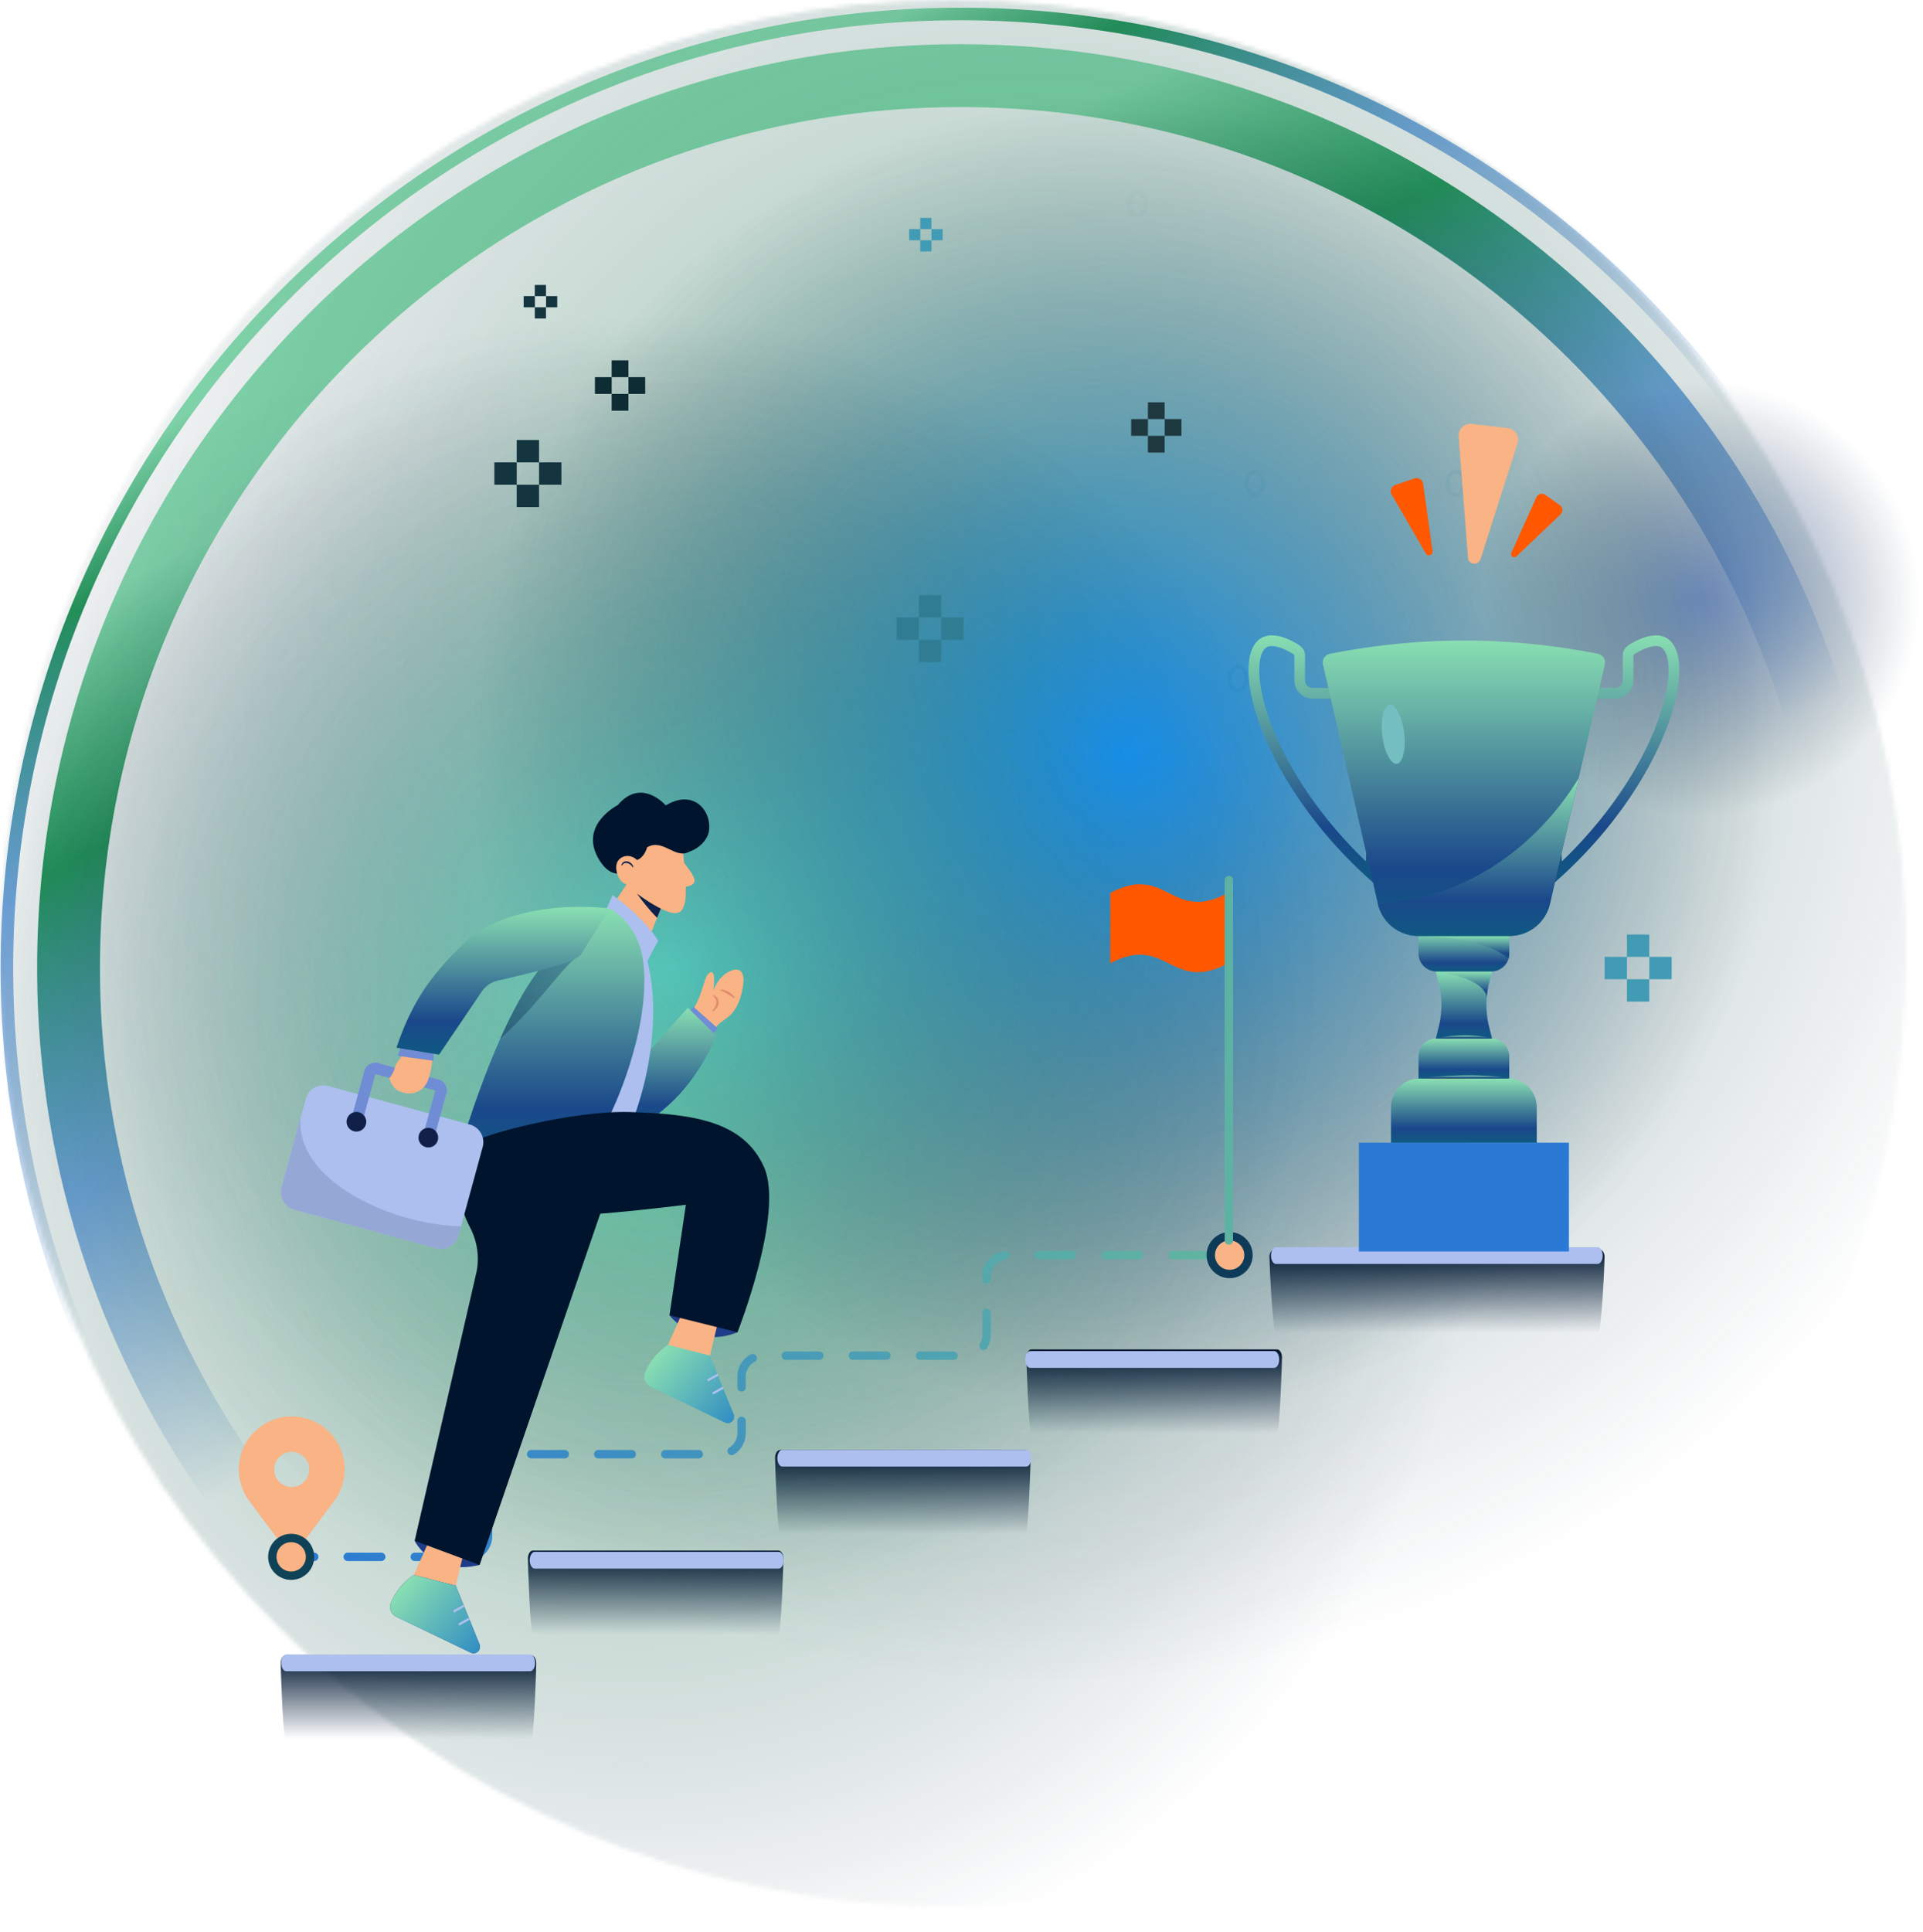 <svg width="459" height="461" fill="none" xmlns="http://www.w3.org/2000/svg"><path opacity=".2" d="M297.5 162.001c0 .823-.251 1.549-.632 2.057-.382.509-.87.777-1.368.777-.498 0-.986-.268-1.368-.777-.381-.508-.632-1.234-.632-2.057 0-.822.251-1.548.632-2.057.382-.508.87-.776 1.368-.776.498 0 .986.268 1.368.776.381.509.632 1.235.632 2.057z" stroke="#6D99CE"/><path opacity=".1" d="M349.5 115.331c0 .823-.251 1.549-.632 2.057-.382.509-.87.777-1.368.777-.498 0-.986-.268-1.368-.777-.381-.508-.632-1.234-.632-2.057 0-.822.251-1.548.632-2.057.382-.508.87-.776 1.368-.776.498 0 .986.268 1.368.776.381.509.632 1.235.632 2.057zm-48 0c0 .823-.251 1.549-.632 2.057-.382.509-.87.777-1.368.777-.498 0-.986-.268-1.368-.777-.381-.508-.632-1.234-.632-2.057 0-.822.251-1.548.632-2.057.382-.508.87-.776 1.368-.776.498 0 .986.268 1.368.776.381.509.632 1.235.632 2.057z" stroke="#6D99CE"/><path opacity=".05" d="M273.5 48.666c0 .823-.251 1.549-.632 2.057-.382.509-.87.777-1.368.777-.498 0-.986-.268-1.368-.777-.381-.508-.632-1.234-.632-2.057 0-.822.251-1.548.632-2.057.382-.508.87-.776 1.368-.776.498 0 .986.268 1.368.776.381.509.632 1.235.632 2.057z" stroke="#6D99CE"/><path d="M229.313 458.668c-125.738 0-227.668-101.93-227.668-227.667 0-125.738 101.93-227.668 227.668-227.668 125.737 0 227.667 101.93 227.667 227.668" stroke="url(#paint0_linear_1597_10)" stroke-width="3"/><path d="M229.309 443.951c-117.609 0-212.95-95.341-212.95-212.949 0-117.609 95.341-212.95 212.95-212.95 117.608 0 212.949 95.341 212.949 212.95" stroke="url(#paint1_linear_1597_10)" stroke-width="15"/><circle cx="406" cy="143" r="52" fill="url(#paint2_radial_1597_10)" fill-opacity=".88" opacity=".7"/><mask id="a" style="mask-type:alpha" maskUnits="userSpaceOnUse" x="0" y="0" width="455" height="455"><circle cx="227.5" cy="227.5" r="227.5" fill="#D9D9D9"/></mask><g mask="url(#a)" fill-opacity=".88"><ellipse opacity=".6" cx="150.565" cy="277.427" rx="203.771" ry="201.952" transform="rotate(41.994 150.565 277.427)" fill="url(#paint3_radial_1597_10)"/><ellipse opacity=".6" cx="246.544" cy="158.212" rx="246.794" ry="244.592" transform="rotate(41.994 246.544 158.212)" fill="url(#paint4_radial_1597_10)"/><ellipse cx="268.565" cy="180.427" rx="203.771" ry="201.952" transform="rotate(41.994 268.565 180.427)" fill="url(#paint5_radial_1597_10)"/><ellipse cx="159.565" cy="231.427" rx="203.771" ry="201.952" transform="rotate(41.994 159.565 231.427)" fill="url(#paint6_radial_1597_10)"/></g><path d="M67 371.5h44.5a5 5 0 005-5V352a5 5 0 015-5H172a5 5 0 005-5v-13.5a5 5 0 015-5h48.5a5 5 0 005-5v-14a5 5 0 015-5H295" stroke="url(#paint7_linear_1597_10)" stroke-width="2" stroke-linecap="round" stroke-dasharray="8 8"/><path d="M69.633 338C62.667 338 57 343.667 57 350.633a12.624 12.624 0 002.567 7.634L69.084 371h1.098l9.517-12.733a12.625 12.625 0 002.567-7.634c0-6.966-5.667-12.633-12.633-12.633zm0 16.822a4.194 4.194 0 01-4.19-4.189c0-2.31 1.88-4.19 4.19-4.19 2.31 0 4.19 1.88 4.19 4.19 0 2.31-1.88 4.189-4.19 4.189z" fill="#F9B384"/><circle cx="69.5" cy="371.5" r="4.5" fill="#F9B384" stroke="#0F4257" stroke-width="2"/><circle cx="293.5" cy="299.5" r="4.5" fill="#F9B384" stroke="#0D3B58" stroke-width="2"/><path d="M293 213.1s-3.5 2.1-7 2.1c-5.592 0-8.408-4.2-14-4.2-3.5 0-7 2.1-7 2.1v16.8s3.5-2.1 7-2.1c5.592 0 8.408 4.2 14 4.2 3.5 0 7-2.1 7-2.1" fill="#FF5800"/><path d="M293.312 210v86" stroke="#5EB2A3" stroke-width="2" stroke-miterlimit="10" stroke-linecap="round"/><path fill-rule="evenodd" clip-rule="evenodd" d="M126.807 415H68.193C67.537 415 67 397.964 67 396.912c0-1.055.537-1.912 1.193-1.912h58.614c.656 0 1.193.857 1.193 1.912 0 1.052-.537 18.088-1.193 18.088z" fill="url(#paint8_linear_1597_10)"/><path fill-rule="evenodd" clip-rule="evenodd" d="M244.807 366h-58.614c-.656 0-1.193-17.036-1.193-18.088 0-1.055.537-1.912 1.193-1.912h58.614c.656 0 1.193.857 1.193 1.912 0 1.052-.537 18.088-1.193 18.088z" fill="url(#paint9_linear_1597_10)"/><path fill-rule="evenodd" clip-rule="evenodd" d="M244.972 349.958h-58.24c-.652 0-1.185-.899-1.185-2.001 0-1.099.533-1.999 1.185-1.999h58.24c.651 0 1.185.9 1.185 1.999 0 1.102-.534 2.001-1.185 2.001z" fill="#ACBFEE"/><path fill-rule="evenodd" clip-rule="evenodd" d="M304.807 342h-58.614c-.656 0-1.193-17.036-1.193-18.088 0-1.055.537-1.912 1.193-1.912h58.614c.656 0 1.193.857 1.193 1.912 0 1.052-.537 18.088-1.193 18.088z" fill="url(#paint10_linear_1597_10)"/><path fill-rule="evenodd" clip-rule="evenodd" d="M304.143 326.408h-58.239c-.654 0-1.185-.901-1.185-2s.531-2 1.185-2h58.239c.652 0 1.185.901 1.185 2s-.533 2-1.185 2z" fill="#ACBFEE"/><path fill-rule="evenodd" clip-rule="evenodd" d="M381.435 318h-76.87c-.861 0-1.565-17.036-1.565-18.088 0-1.055.704-1.912 1.565-1.912h76.87c.861 0 1.565.857 1.565 1.912 0 1.052-.704 18.088-1.565 18.088z" fill="url(#paint11_linear_1597_10)"/><path fill-rule="evenodd" clip-rule="evenodd" d="M381.354 301.604h-76.802c-.651 0-1.185-.9-1.185-1.998 0-1.102.534-2.002 1.185-2.002h76.802c.651 0 1.185.9 1.185 2.002 0 1.098-.534 1.998-1.185 1.998z" fill="#ACBFEE"/><path fill-rule="evenodd" clip-rule="evenodd" d="M185.807 390h-58.614c-.656 0-1.193-17.036-1.193-18.088 0-1.055.537-1.912 1.193-1.912h58.614c.656 0 1.193.857 1.193 1.912 0 1.052-.537 18.088-1.193 18.088z" fill="url(#paint12_linear_1597_10)"/><path fill-rule="evenodd" clip-rule="evenodd" d="M185.87 374.304h-58.239c-.652 0-1.186-.9-1.186-2.002 0-1.098.534-1.998 1.186-1.998h58.239c.652 0 1.185.9 1.185 1.998 0 1.102-.533 2.002-1.185 2.002zm-59.328 24.487h-58.24c-.651 0-1.185-.901-1.185-2 0-1.103.534-2 1.185-2h58.24c.652 0 1.185.897 1.185 2 0 1.099-.533 2-1.185 2z" fill="#ACBFEE"/><path fill-rule="evenodd" clip-rule="evenodd" d="M395.244 151.624c-1.636 0-3.625.624-5.955 1.976-1.07.62-1.959 1.493-1.959 2.727v5.999a1.85 1.85 0 01-1.851 1.848h-7.698l-8.867 12.253 1.575 34.689c29.782-25.794 36.785-59.492 24.755-59.492zm.002 2.553c.858 0 1.825.232 2.47 1.958.71 1.894.743 4.885.093 8.421-.731 3.981-2.3 8.573-4.539 13.28-4.617 9.705-11.792 19.395-20.472 27.72l-1.288-28.355 7.578-10.474h6.391a4.41 4.41 0 004.409-4.401v-5.972c.039-.058.196-.263.686-.547 2.322-1.347 3.822-1.63 4.672-1.63z" fill="url(#paint13_linear_1597_10)"/><path fill-rule="evenodd" clip-rule="evenodd" d="M303.59 151.624c-12.03 0-5.027 33.698 24.755 59.492l1.574-34.689-8.867-12.253h-7.698a1.85 1.85 0 01-1.851-1.848v-5.999c0-1.234-.889-2.107-1.958-2.727-2.331-1.352-4.319-1.976-5.955-1.976zm0 2.553c.847 0 2.348.283 4.67 1.63.49.284.649.489.686.547v5.972a4.41 4.41 0 004.408 4.401h6.391l7.578 10.474-1.287 28.355c-8.68-8.325-15.855-18.015-20.473-27.72-2.239-4.707-3.807-9.299-4.539-13.28-.649-3.536-.617-6.527.094-8.421.644-1.726 1.611-1.958 2.472-1.958z" fill="url(#paint14_linear_1597_10)"/><path fill-rule="evenodd" clip-rule="evenodd" d="M324.352 298.637h50.132v-25.966h-50.132v25.966z" fill="#2979D5"/><path fill-rule="evenodd" clip-rule="evenodd" d="M366.811 272.672h-34.788V264.2c0-3.785 3.074-6.852 6.866-6.852h21.056c3.792 0 6.866 3.067 6.866 6.852v8.472z" fill="url(#paint15_linear_1597_10)"/><path fill-rule="evenodd" clip-rule="evenodd" d="M360.245 257.348H338.59v-5.274a4.268 4.268 0 014.271-4.265h13.111a4.27 4.27 0 014.273 4.265v5.274z" fill="url(#paint16_linear_1597_10)"/><path fill-rule="evenodd" clip-rule="evenodd" d="M355.46 245.141l.675 2.669h-13.428l.669-2.669a21.489 21.489 0 000-10.658l-.669-2.668h13.428l-.675 2.668a21.795 21.795 0 00-.588 3.511 21.466 21.466 0 00.588 7.147z" fill="url(#paint17_linear_1597_10)"/><path fill-rule="evenodd" clip-rule="evenodd" d="M354.872 237.994c-.734-4.882-12.165-6.179-12.165-6.179h13.428l-.675 2.668a21.795 21.795 0 00-.588 3.511z" fill="url(#paint18_linear_1597_10)"/><path fill-rule="evenodd" clip-rule="evenodd" d="M360.245 222.277v5.272c0 .434-.063.853-.183 1.25a4.279 4.279 0 01-4.09 3.016h-13.106a4.271 4.271 0 01-4.276-4.266v-5.272h21.655z" fill="url(#paint19_linear_1597_10)"/><path fill-rule="evenodd" clip-rule="evenodd" d="M360.062 228.798c-5.785-5.304-20.47-5.462-21.472-5.467h21.655v4.217a4.3 4.3 0 01-.183 1.25z" fill="url(#paint20_linear_1597_10)"/><path fill-rule="evenodd" clip-rule="evenodd" d="M383.05 158.57l-13.095 57.082a9.899 9.899 0 01-9.655 7.679h-21.765a9.905 9.905 0 01-9.644-7.636l-.009-.043-13.097-57.082a2.114 2.114 0 011.651-2.554c21.322-4.207 42.646-4.207 63.966 0a2.113 2.113 0 011.648 2.554z" fill="url(#paint21_linear_1597_10)"/><path fill-rule="evenodd" clip-rule="evenodd" d="M333.285 182.251c-1.405 0-2.884-2.958-3.348-6.748-.477-3.898.303-7.2 1.743-7.375a.95.95 0 01.119-.007c1.405 0 2.886 2.958 3.348 6.748.477 3.898-.303 7.2-1.742 7.375a.977.977 0 01-.12.007z" fill="#74BEC1"/><path fill-rule="evenodd" clip-rule="evenodd" d="M360.3 223.331h-21.764a9.905 9.905 0 01-9.645-7.636c23.922-1.505 39.834-16.641 47.954-30.07l-6.89 30.027a9.898 9.898 0 01-9.655 7.679z" fill="url(#paint22_linear_1597_10)"/><path fill-rule="evenodd" clip-rule="evenodd" d="M342.735 247.811l-.028-.001h.089l-.061.001zm13.359 0l-.052-.001h.093l-.041.001z" fill="#D4C2BE"/><path fill-rule="evenodd" clip-rule="evenodd" d="M346.574 247.889c-1.274 0-2.55-.015-3.84-.078l.061-.001h13.246l.052.001c-1.12.029-2.222.027-3.324.033l-3.343.032c-.95.005-1.9.013-2.852.013z" fill="#D1983B"/><path fill-rule="evenodd" clip-rule="evenodd" d="M356.135 247.81h-13.428c1.1-.275 2.217-.439 3.339-.557a37.235 37.235 0 013.374-.191h.12c2.211 0 4.446.157 6.595.748z" fill="url(#paint23_linear_1597_10)"/><path fill-rule="evenodd" clip-rule="evenodd" d="M338.67 257.352l-.08-.004h.298c-.074 0-.146.002-.218.004z" fill="#D4C2BE"/><path fill-rule="evenodd" clip-rule="evenodd" d="M344.662 257.461c-1.993 0-3.991-.026-5.99-.109.072-.002.144-.004.218-.004h16.192c-.083.002-.165.002-.248.002l-5.409.08c-1.585.013-3.173.031-4.763.031z" fill="#D1983B"/><path fill-rule="evenodd" clip-rule="evenodd" d="M360.245 257.348a60.96 60.96 0 00-2.004-.031c-1.054 0-2.106.02-3.16.031H338.59c3.594-.485 7.207-.674 10.825-.733.386-.004.774-.007 1.161-.007 1.423 0 2.845.029 4.267.107 1.808.089 3.625.256 5.402.633z" fill="url(#paint24_linear_1597_10)"/><path fill-rule="evenodd" clip-rule="evenodd" d="M339.686 115.444l2.241 16.104c.131.934-1.124 1.363-1.597.547l-8.144-14.081a1.581 1.581 0 01.863-2.289l4.548-1.558a1.587 1.587 0 012.089 1.277z" fill="#FF5800"/><path fill-rule="evenodd" clip-rule="evenodd" d="M362.207 105.802l-8.817 27.647c-.51 1.601-2.86 1.33-2.991-.346l-2.246-28.927c-.139-1.774 1.381-3.226 3.152-3.021l8.523.986c1.773.205 2.919 1.965 2.379 3.661z" fill="#F9B384"/><path fill-rule="evenodd" clip-rule="evenodd" d="M372.499 122.738l-10.519 10.011c-.607.581-1.572-.102-1.228-.868l5.975-13.225a1.417 1.417 0 012.11-.569l3.501 2.475a1.41 1.41 0 01.161 2.176z" fill="#FF5800"/><path fill-rule="evenodd" clip-rule="evenodd" d="M158.918 202.508c4.72 2.934 9.73-.86 10.279-4.086.817-4.801-3.562-10.326-10.279-6.227 0 0-5.821-6.794-11.475-.068 0 0-9.648 4.846-4.293 13.27 5.338 8.398 12.073-3.042 12.073-3.042l3.695.153z" fill="#00152D"/><path fill-rule="evenodd" clip-rule="evenodd" d="M162.348 204.613c2.586 3.464 3.723 4.829 3.359 5.913-.364 1.084-2.951 1.172-2.951 1.172l-.408-7.085zm-4.018 10.704l-7.21 17.995-9.241-10.919 8.724-12.875 5.205 3.908 2.522 1.891z" fill="#F9B384"/><path fill-rule="evenodd" clip-rule="evenodd" d="M158.33 215.317l-1.481 3.695c-2.02-1.994-3.986-4.597-4.787-5.749l3.747.163 2.521 1.891z" fill="#102048"/><path fill-rule="evenodd" clip-rule="evenodd" d="M163.693 213.464c-.081 1.946-.468 3.462-1.421 4.136-2.739 1.935-12.797-6.316-12.797-6.316l-.686-11.614 14.142 1.006c.027 1.864.228 3.962.419 6.032.218 2.419.43 4.805.343 6.756z" fill="#F9B384"/><path fill-rule="evenodd" clip-rule="evenodd" d="M150.101 205.374c3.46.646 4.35-3.17 4.35-3.17 3.705-2.264 6.768 2.966 10.1 1.018l.514-6.679-14.659-.748-5.285 3.397 1.498 4.076 3.482 2.106z" fill="#00152D"/><path fill-rule="evenodd" clip-rule="evenodd" d="M152.269 205.448c-1.862-2.112-4.871-1.207-5.158 1.058-.287 2.265 1.588 6.084 4.632 3.869l.526-4.927z" fill="#F9B384"/><path fill-rule="evenodd" clip-rule="evenodd" d="M151.001 206.952c-.109-.249-.303-.452-.518-.619-.219-.16-.458-.302-.714-.364-.25-.073-.508-.078-.73.022-.228.091-.41.297-.575.534l-.148-.06c.076-.302.252-.609.56-.791.308-.178.687-.184 1.003-.094.317.102.605.266.832.495.225.226.419.512.446.847l-.156.03z" fill="#102048"/><path fill-rule="evenodd" clip-rule="evenodd" d="M164.555 242.011c3.055-3.544 3.358-8.605 4.516-9.644 2.155-1.934 1.171 3.976 1.171 3.976s1.402-3.98 4.772-4.881c2.206-.59 2.6 1.458 2.409 3.172-.318 2.846-1.255 6.102-3.56 7.993-.981.805-2.235 1.419-2.942 2.505-.402.618-.75 1.316-.944 2.03l-5.422-5.151z" fill="#F9B384"/><path fill-rule="evenodd" clip-rule="evenodd" d="M164.066 242.127l1.421-1.909 5.775 5.124-1.614 2.328-5.582-5.543z" fill="#708CD5"/><path fill-rule="evenodd" clip-rule="evenodd" d="M145.809 260.923l18.375-20.443 6.822 6.682c-4.878 11.072-11.341 18.177-21.703 23.611l-3.494-9.85z" fill="url(#paint25_linear_1597_10)"/><path fill-rule="evenodd" clip-rule="evenodd" d="M171.957 236.179c.363-.073.715.011 1.039.112.327.102.629.256.921.421.291.168.565.36.82.581.251.234.5.431.66.821l-.199.076c-.182-.17-.496-.346-.747-.515-.268-.168-.537-.337-.809-.497a19.68 19.68 0 00-.821-.462c-.278-.137-.559-.266-.852-.325l-.012-.212zm-1.757 1.239c.371.144.744.357 1.005.715.266.354.364.828.311 1.256a2.517 2.517 0 01-.467 1.162c-.244.33-.535.639-.977.767l-.068-.202c.263-.192.47-.517.641-.82.167-.311.291-.642.333-.971a1.587 1.587 0 00-.16-.944c-.158-.295-.431-.531-.717-.775l.099-.188z" fill="#E28B6D"/><path fill-rule="evenodd" clip-rule="evenodd" d="M106.527 260.923l-19.57-5.324a2.723 2.723 0 013.343-1.906l14.316 3.896a2.714 2.714 0 011.911 3.334z" fill="#708CD5"/><path fill-rule="evenodd" clip-rule="evenodd" d="M98.973 367.669s4.001 8.498 15.512 5.765l-5.551-7.35-9.961 1.585z" fill="#1F3C88"/><path fill-rule="evenodd" clip-rule="evenodd" d="M102.879 366.624l-4.098 9.2 4.473 7.036 5.532-4.491 2.446-10.124-8.353-1.621z" fill="#F9B384"/><path fill-rule="evenodd" clip-rule="evenodd" d="M98.78 375.823l10.004 2.546 5.675 14.015c.532 1.313-.835 2.589-2.111 1.972l-17.75-8.565a2.62 2.62 0 01-1.248-3.446l.157-.343a14.762 14.762 0 015.272-6.179z" fill="#1F3C88"/><path fill-rule="evenodd" clip-rule="evenodd" d="M98.78 375.823l10.004 2.546 5.675 14.015c.532 1.313-.835 2.589-2.111 1.972l-17.75-8.565a2.62 2.62 0 01-1.248-3.446l.157-.343a14.762 14.762 0 015.272-6.179z" fill="url(#paint26_linear_1597_10)"/><path fill-rule="evenodd" clip-rule="evenodd" d="M108.387 384.799l-.266-.474 2.479-1.387.266.474-2.479 1.387zm1.239 3.102l-.267-.474 2.479-1.386.266.473-2.478 1.387z" fill="#ACBFEE"/><path fill-rule="evenodd" clip-rule="evenodd" d="M112.295 272.823c-1.936 4.548-4.562 11.537-.16 19.935 1.792 3.417 2.394 7.33 1.529 11.089l-14.691 63.822 15.512 5.765 31.744-92.419-33.934-8.192z" fill="#00152D"/><path fill-rule="evenodd" clip-rule="evenodd" d="M153.799 226.864c3.134 8.982 3.222 24.316-2.734 40.496l-9.186 2.618 3.692-29.969 8.228-13.145z" fill="#ACBFEE"/><path fill-rule="evenodd" clip-rule="evenodd" d="M143.711 219.152l2.517-5.558s7.129 4.96 10.873 10.87l-4.367 8.202-9.023-13.514z" fill="#ACBFEE"/><path fill-rule="evenodd" clip-rule="evenodd" d="M145.566 266.175c-24.407-.782-37.182 12.87-37.089 12.337 3.926-13.293 7.624-23.232 10.934-30.652 6.001-13.462 10.717-18.657 13.167-20.614 1.198-.962 1.857-1.146 1.857-1.146l11.114-9.288c.964.494 1.879 1.201 2.707 1.978 3.131 2.935 4.922 6.989 5.347 11.25 1.666 16.679-8.037 36.135-8.037 36.135z" fill="url(#paint27_linear_1597_10)"/><path fill-rule="evenodd" clip-rule="evenodd" d="M138.522 227.77c-3.561 1.886-9.749 11.743-19.108 20.091 6.001-13.462 10.717-18.658 13.167-20.614l5.941.523z" fill="url(#paint28_linear_1597_10)"/><path fill-rule="evenodd" clip-rule="evenodd" d="M98.391 248.459l-3.928 5.569s-.486 2.276-1.537 3.18c0 0 .47 2.333 2.308 3.152 2.098.933 4.686.883 6.365-1.506 1.678-2.391 1.896-9.481 1.896-9.481l-5.104-.914z" fill="#F9B384"/><path fill-rule="evenodd" clip-rule="evenodd" d="M95.683 249.6c0 .362-.726 2.354-.726 2.354l8.539 1.178v-3.758l-7.813.226z" fill="#708CD5"/><path fill-rule="evenodd" clip-rule="evenodd" d="M145.552 216.81s-16.258-2.433-29.465 4.397a21.557 21.557 0 00-5.069 3.671c-6.376 6.166-12.072 12.238-16.381 25.13l10.153 1.657 10.234-15.097a6.202 6.202 0 013.747-2.552c5.42-1.234 16.187-3.831 18.225-5.017l1.5-1 7.056-11.189z" fill="url(#paint29_linear_1597_10)"/><path fill-rule="evenodd" clip-rule="evenodd" d="M159.801 313.858s6.114 8.131 16.241 4.046l-6.755-7.163-9.486 3.117z" fill="#1F3C88"/><path fill-rule="evenodd" clip-rule="evenodd" d="M163.544 311.723l-4.099 9.198 4.474 7.039 5.531-4.491 2.446-10.124-8.352-1.622z" fill="#F9B384"/><path fill-rule="evenodd" clip-rule="evenodd" d="M159.443 320.921l10.005 2.548 5.675 14.015c.532 1.311-.835 2.587-2.111 1.972l-17.75-8.565a2.62 2.62 0 01-1.248-3.448l.157-.343a14.788 14.788 0 015.272-6.179z" fill="url(#paint30_linear_1597_10)"/><path fill-rule="evenodd" clip-rule="evenodd" d="M169.012 329.65l-.266-.474 2.478-1.389.267.474-2.479 1.389zm1.239 3.102l-.267-.474 2.479-1.389.266.474-2.478 1.389z" fill="#ACBFEE"/><path fill-rule="evenodd" clip-rule="evenodd" d="M112.293 272.824c3.335-2.303 24.608-7.87 38.113-7.464 15.009.453 27.055 2.155 31.952 13.124 4.896 10.97-6.319 39.42-6.319 39.42l-16.241-4.046 3.915-26.376s-20.566 2.589-30.368 2.698l-21.052-17.356z" fill="#00152D"/><path fill-rule="evenodd" clip-rule="evenodd" d="M115.214 273.704l-5.157 18.884-.605 2.202a4.384 4.384 0 01-5.38 3.066l-33.778-9.192a4.37 4.37 0 01-3.076-5.369l5.761-21.081a4.38 4.38 0 015.375-3.071l33.783 9.191a4.376 4.376 0 013.077 5.37z" fill="#ACBFEE"/><path fill-rule="evenodd" clip-rule="evenodd" d="M83.953 266.614l2.997-10.971a2.726 2.726 0 013.343-1.909L86.58 267.33l-2.627-.716zm17.129 3.922l3.537-12.95a2.718 2.718 0 011.911 3.337l-2.821 10.329-2.627-.716z" fill="#708CD5"/><path fill-rule="evenodd" clip-rule="evenodd" d="M87.416 267.68a2.342 2.342 0 01-2.345 2.339 2.342 2.342 0 01-2.344-2.339 2.343 2.343 0 012.344-2.342 2.343 2.343 0 012.345 2.342zm17.168 3.796a2.343 2.343 0 01-2.345 2.339 2.342 2.342 0 01-2.345-2.339 2.343 2.343 0 012.345-2.342 2.343 2.343 0 012.345 2.342z" fill="#102048"/><path fill-rule="evenodd" clip-rule="evenodd" d="M67.219 283.295l4.51-16.5-4.51 16.5z" fill="#DBDEE4"/><path fill-rule="evenodd" clip-rule="evenodd" d="M105.229 298.01c-.382 0-.77-.05-1.156-.154l-33.778-9.192a4.376 4.376 0 01-3.233-4.21c0-.383.05-.772.156-1.159l4.51-16.5c-1.14 15.606 23.229 25.739 38.329 25.793l-.605 2.203a4.38 4.38 0 01-4.223 3.219z" fill="#95A7D5"/><path d="M123.332 105h5.333v5.333h-5.333V105zm5.336 5.333h5.333v5.334h-5.333v-5.334zm-10.668 0h5.333v5.334H118v-5.334zm5.332 5.334h5.333V121h-5.333v-5.333z" fill="#14353F"/><path d="M219.332 142h5.333v5.333h-5.333V142zm5.336 5.333h5.333v5.334h-5.333v-5.334zm-10.668 0h5.333v5.334H214v-5.334zm5.332 5.334h5.333V158h-5.333v-5.333z" fill="#307D93"/><path d="M388.332 223h5.333v5.333h-5.333V223zm5.336 5.333h5.333v5.334h-5.333v-5.334zm-10.668 0h5.333v5.334H383v-5.334zm5.332 5.334h5.333V239h-5.333v-5.333z" fill="#429BB4"/><path d="M145.996 86h4v4h-4v-4zm4.008 4h4v4h-4v-4zM142 90h4v4h-4v-4zm3.996 4h4v4h-4v-4z" fill="#0E2C34"/><path d="M273.996 96h4v4h-4v-4zm4.008 4h4v3.999h-4v-4z" fill="#1F3940"/><path d="M270 100h4v3.999h-4v-4zm3.996 4h4v4h-4v-4z" fill="#1F3940"/><path d="M127.652 68h2.667v2.667h-2.667V68zm2.688 2.666h2.667v2.667h-2.667v-2.666z" fill="#14353F"/><path d="M125 70.666h2.667v2.667H125v-2.666zm2.652 2.668h2.667V76h-2.667v-2.666z" fill="#14353F"/><path d="M219.652 52h2.667v2.667h-2.667V52zm2.688 2.666h2.667v2.667h-2.667v-2.666z" fill="#429BB4"/><path d="M217 54.666h2.667v2.667H217v-2.666zm2.652 2.668h2.667V60h-2.667v-2.666z" fill="#429BB4"/><defs><linearGradient id="paint0_linear_1597_10" x1="165.5" y1="30.5" x2="253.767" y2="187.875" gradientUnits="userSpaceOnUse"><stop stop-color="#88DEB1"/><stop offset=".157" stop-color="#239659"/><stop offset=".462" stop-color="#2374D4" stop-opacity=".62"/><stop offset="1" stop-color="#0657B5" stop-opacity="0"/></linearGradient><linearGradient id="paint1_linear_1597_10" x1="154" y1="77" x2="245.515" y2="261.664" gradientUnits="userSpaceOnUse"><stop stop-color="#88DEB1"/><stop offset=".265" stop-color="#239659"/><stop offset=".616" stop-color="#2374D4" stop-opacity=".62"/><stop offset="1" stop-color="#0657B5" stop-opacity="0"/></linearGradient><linearGradient id="paint7_linear_1597_10" x1="292" y1="224" x2="67" y2="371" gradientUnits="userSpaceOnUse"><stop stop-color="#6BC096"/><stop offset="1" stop-color="#2979D5"/></linearGradient><linearGradient id="paint8_linear_1597_10" x1="97.5" y1="395" x2="97.5" y2="415" gradientUnits="userSpaceOnUse"><stop stop-color="#00162F"/><stop offset="1" stop-color="#001936" stop-opacity="0"/></linearGradient><linearGradient id="paint9_linear_1597_10" x1="215.5" y1="346" x2="215.5" y2="366" gradientUnits="userSpaceOnUse"><stop stop-color="#00162F"/><stop offset="1" stop-color="#001936" stop-opacity="0"/></linearGradient><linearGradient id="paint10_linear_1597_10" x1="275.5" y1="322" x2="275.5" y2="342" gradientUnits="userSpaceOnUse"><stop stop-color="#00162F"/><stop offset="1" stop-color="#001936" stop-opacity="0"/></linearGradient><linearGradient id="paint11_linear_1597_10" x1="343" y1="298" x2="343" y2="318" gradientUnits="userSpaceOnUse"><stop stop-color="#00162F"/><stop offset="1" stop-color="#001936" stop-opacity="0"/></linearGradient><linearGradient id="paint12_linear_1597_10" x1="156.5" y1="370" x2="156.5" y2="390" gradientUnits="userSpaceOnUse"><stop stop-color="#00162F"/><stop offset="1" stop-color="#001936" stop-opacity="0"/></linearGradient><linearGradient id="paint13_linear_1597_10" x1="384.874" y1="151.624" x2="384.874" y2="211.116" gradientUnits="userSpaceOnUse"><stop stop-color="#89DFB2"/><stop offset=".772" stop-color="#1A488A"/><stop offset="1" stop-color="#0F5982"/></linearGradient><linearGradient id="paint14_linear_1597_10" x1="313.96" y1="151.624" x2="313.96" y2="211.116" gradientUnits="userSpaceOnUse"><stop stop-color="#89DFB2"/><stop offset=".772" stop-color="#1A488A"/><stop offset="1" stop-color="#0F5982"/></linearGradient><linearGradient id="paint15_linear_1597_10" x1="349.417" y1="257.348" x2="349.417" y2="272.672" gradientUnits="userSpaceOnUse"><stop stop-color="#89DFB2"/><stop offset=".772" stop-color="#1A488A"/><stop offset="1" stop-color="#0F5982"/></linearGradient><linearGradient id="paint16_linear_1597_10" x1="349.417" y1="247.809" x2="349.417" y2="257.348" gradientUnits="userSpaceOnUse"><stop stop-color="#89DFB2"/><stop offset=".772" stop-color="#1A488A"/><stop offset="1" stop-color="#0F5982"/></linearGradient><linearGradient id="paint17_linear_1597_10" x1="349.421" y1="231.815" x2="349.421" y2="247.81" gradientUnits="userSpaceOnUse"><stop stop-color="#89DFB2"/><stop offset=".772" stop-color="#1A488A"/><stop offset="1" stop-color="#0F5982"/></linearGradient><linearGradient id="paint18_linear_1597_10" x1="349.421" y1="231.815" x2="349.421" y2="237.994" gradientUnits="userSpaceOnUse"><stop stop-color="#89DFB2"/><stop offset=".772" stop-color="#1A488A"/><stop offset="1" stop-color="#0F5982"/></linearGradient><linearGradient id="paint19_linear_1597_10" x1="349.417" y1="222.277" x2="349.417" y2="231.815" gradientUnits="userSpaceOnUse"><stop stop-color="#89DFB2"/><stop offset=".772" stop-color="#1A488A"/><stop offset="1" stop-color="#0F5982"/></linearGradient><linearGradient id="paint20_linear_1597_10" x1="349.417" y1="223.331" x2="349.417" y2="228.798" gradientUnits="userSpaceOnUse"><stop stop-color="#89DFB2"/><stop offset=".772" stop-color="#1A488A"/><stop offset="1" stop-color="#0F5982"/></linearGradient><linearGradient id="paint21_linear_1597_10" x1="349.418" y1="152.861" x2="349.418" y2="223.331" gradientUnits="userSpaceOnUse"><stop stop-color="#89DFB2"/><stop offset=".772" stop-color="#1A488A"/><stop offset="1" stop-color="#0F5982"/></linearGradient><linearGradient id="paint22_linear_1597_10" x1="352.868" y1="185.625" x2="352.868" y2="223.331" gradientUnits="userSpaceOnUse"><stop stop-color="#89DFB2"/><stop offset=".772" stop-color="#1A488A"/><stop offset="1" stop-color="#0F5982"/></linearGradient><linearGradient id="paint23_linear_1597_10" x1="349.421" y1="247.062" x2="349.421" y2="247.81" gradientUnits="userSpaceOnUse"><stop stop-color="#89DFB2"/><stop offset=".772" stop-color="#1A488A"/><stop offset="1" stop-color="#0F5982"/></linearGradient><linearGradient id="paint24_linear_1597_10" x1="349.417" y1="256.608" x2="349.417" y2="257.348" gradientUnits="userSpaceOnUse"><stop stop-color="#89DFB2"/><stop offset=".772" stop-color="#1A488A"/><stop offset="1" stop-color="#0F5982"/></linearGradient><linearGradient id="paint25_linear_1597_10" x1="158.407" y1="240.48" x2="158.407" y2="270.773" gradientUnits="userSpaceOnUse"><stop stop-color="#89DFB2"/><stop offset=".772" stop-color="#1A488A"/><stop offset="1" stop-color="#0F5982"/></linearGradient><linearGradient id="paint26_linear_1597_10" x1="95.496" y1="378.5" x2="113.496" y2="394" gradientUnits="userSpaceOnUse"><stop stop-color="#89DFB2"/><stop offset="1" stop-color="#3490C2"/></linearGradient><linearGradient id="paint27_linear_1597_10" x1="131.136" y1="216.812" x2="131.136" y2="278.528" gradientUnits="userSpaceOnUse"><stop stop-color="#89DFB2"/><stop offset=".772" stop-color="#1A488A"/><stop offset="1" stop-color="#0F5982"/></linearGradient><linearGradient id="paint28_linear_1597_10" x1="120.5" y1="246.5" x2="135" y2="230" gradientUnits="userSpaceOnUse"><stop stop-color="#2C637B"/><stop offset="1" stop-color="#478793"/></linearGradient><linearGradient id="paint29_linear_1597_10" x1="120.094" y1="216.389" x2="120.094" y2="251.665" gradientUnits="userSpaceOnUse"><stop stop-color="#89DFB2"/><stop offset=".772" stop-color="#1A488A"/><stop offset="1" stop-color="#0F5982"/></linearGradient><linearGradient id="paint30_linear_1597_10" x1="156.16" y1="323.598" x2="174.161" y2="339.098" gradientUnits="userSpaceOnUse"><stop stop-color="#89DFB2"/><stop offset="1" stop-color="#3490C2"/></linearGradient><radialGradient id="paint2_radial_1597_10" cx="0" cy="0" r="1" gradientUnits="userSpaceOnUse" gradientTransform="matrix(0 52 -52 0 406 143)"><stop stop-color="#355BBF"/><stop offset="1" stop-color="#0A233F" stop-opacity="0"/></radialGradient><radialGradient id="paint3_radial_1597_10" cx="0" cy="0" r="1" gradientUnits="userSpaceOnUse" gradientTransform="matrix(0 201.952 -203.771 0 150.565 277.427)"><stop stop-color="#3CC065"/><stop offset="1" stop-color="#0A233F" stop-opacity="0"/></radialGradient><radialGradient id="paint4_radial_1597_10" cx="0" cy="0" r="1" gradientUnits="userSpaceOnUse" gradientTransform="scale(246.794 244.592) rotate(90 .176 .823)"><stop stop-color="#3CC065"/><stop offset="1" stop-color="#0A233F" stop-opacity="0"/></radialGradient><radialGradient id="paint5_radial_1597_10" cx="0" cy="0" r="1" gradientUnits="userSpaceOnUse" gradientTransform="matrix(2.434 156.003 -157.408 2.455 268.565 180.427)"><stop stop-color="#078DFF"/><stop offset="1" stop-color="#0A233F" stop-opacity="0"/></radialGradient><radialGradient id="paint6_radial_1597_10" cx="0" cy="0" r="1" gradientUnits="userSpaceOnUse" gradientTransform="rotate(85.397 -45.621 202.177) scale(154.904 156.298)"><stop stop-color="#35EFE4" stop-opacity=".5"/><stop offset="1" stop-color="#0A233F" stop-opacity="0"/></radialGradient></defs></svg>